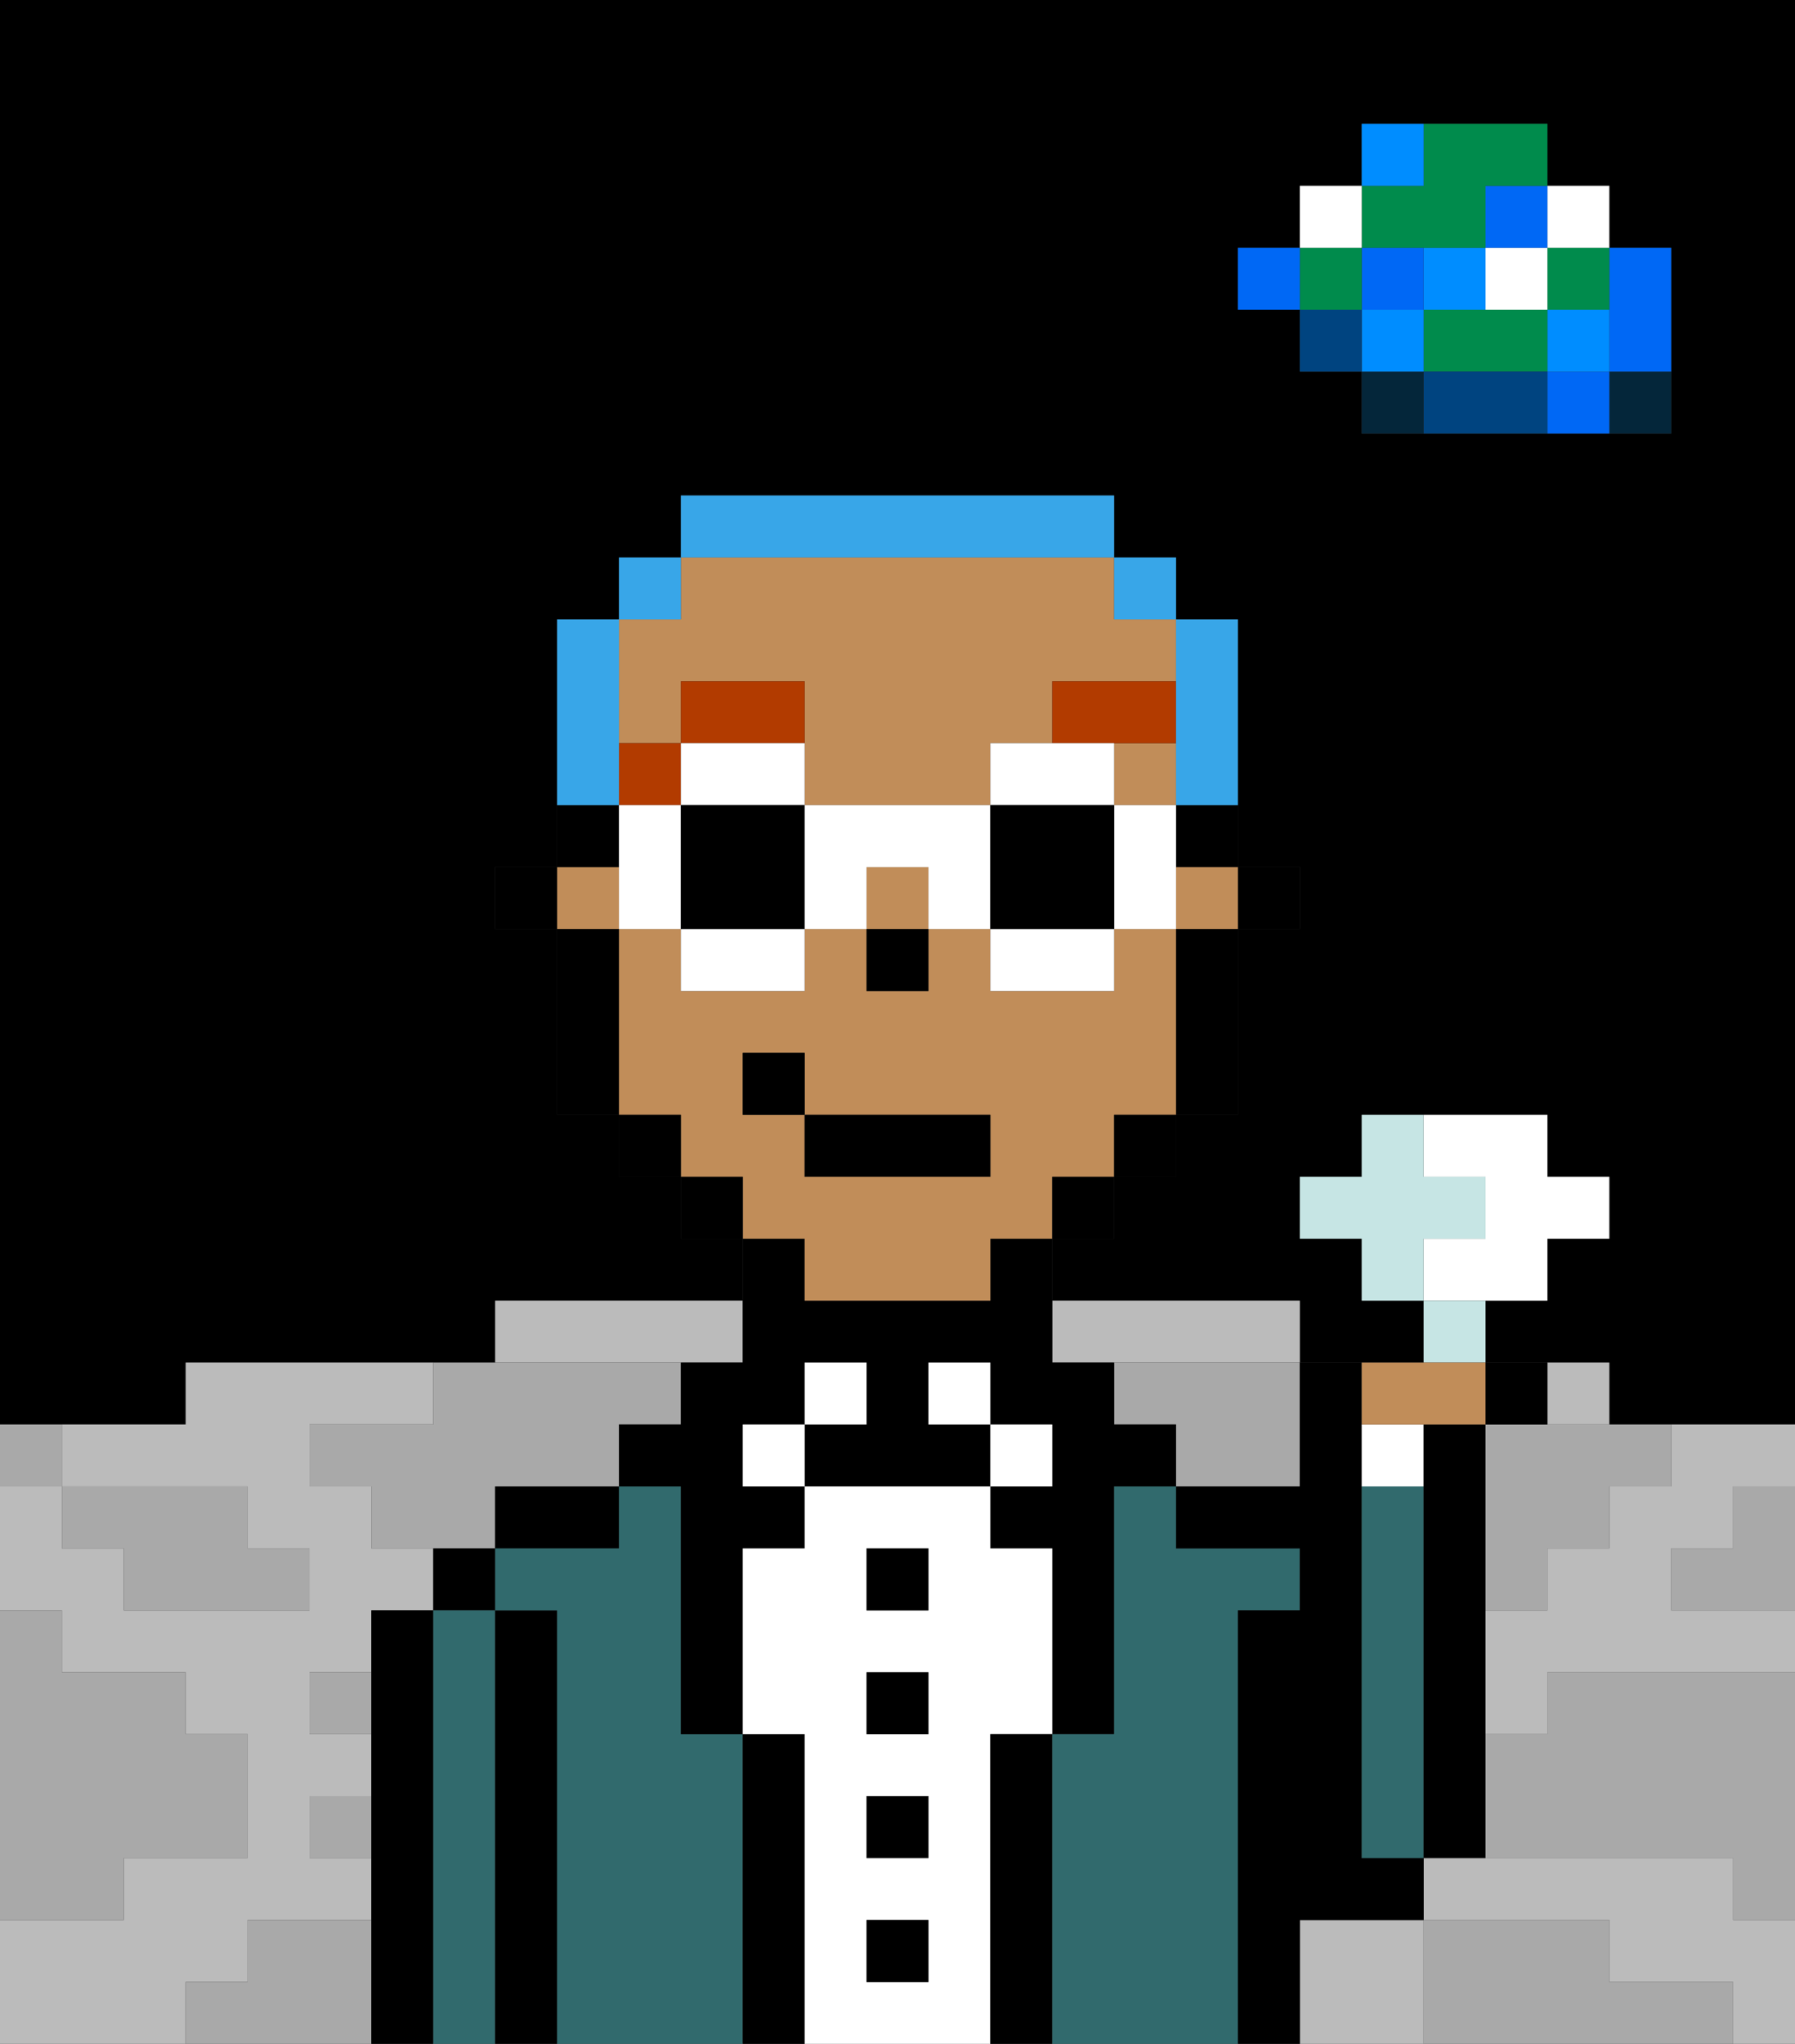 <svg xmlns="http://www.w3.org/2000/svg" viewBox="0 0 29 33"><rect x="0" y="0" width="29" height="33" fill="#333333" stroke="none"/><defs><style>polygon,rect,path{shape-rendering:crispedges;}polygon,rect,path{shape-rendering:crispedges;}.kb192-1{fill:#a9a9a9;}.kb192-2{fill:#bbbbbb;}.kb192-3{fill:#04263a;}.kb192-4{fill:#0068f5;}.kb192-5{fill:#008dff;}.kb192-6{fill:#008b4c;}.kb192-7{fill:#ffffff;}.kb192-8{fill:#004480;}.kb192-9{fill:#000000;}.kb192-10{fill:#316a6d;}.kb192-11{fill:#c18d59;}.kb192-12{fill:#b23b00;}.kb192-13{fill:#38a6e8;}.kb192-14{fill:#c6e5e4;}</style></defs><polygon class="kb192-1" points="28 25 27 25 27 26 28 26 29 26 29 25 29 24 28 24 28 25"/><path class="kb192-9" d="M27,0H0V23H3V22H8V21h4V20H11V19H10V18H9V15H8V14H9V10h1V9h1V8h7V9h1v1h1v4h1v1H20v3H19v1H18v1H17v1h4v1h2V21H22V20H21V19h1V18h3v1h1v1H25v1H24v1h2v1h3V0H27Zm0,5V7H22V6H21V5H20V4h1V3h1V2h3V3h1V4h1Z"/><polygon class="kb192-1" points="27 32 26 32 26 31 25 31 24 31 23 31 23 32 23 33 24 33 25 33 26 33 27 33 28 33 28 32 27 32"/><polygon class="kb192-1" points="27 27 26 27 25 27 25 28 24 28 24 29 24 30 25 30 26 30 27 30 28 30 28 31 29 31 29 30 29 29 29 28 29 27 28 27 27 27"/><polygon class="kb192-2" points="27 23 27 24 26 24 26 25 25 25 25 26 24 26 24 27 24 28 25 28 25 27 26 27 27 27 28 27 29 27 29 26 28 26 27 26 27 25 28 25 28 24 29 24 29 23 28 23 27 23"/><polygon class="kb192-2" points="23 31 22 31 21 31 21 32 21 33 22 33 23 33 23 32 23 31"/><polygon class="kb192-2" points="28 30 27 30 26 30 25 30 24 30 23 30 23 31 24 31 25 31 26 31 26 32 27 32 28 32 28 33 29 33 29 32 29 31 28 31 28 30"/><polygon class="kb192-2" points="18 22 19 22 20 22 21 22 21 21 20 21 19 21 18 21 17 21 17 22 18 22"/><rect class="kb192-2" x="25" y="22" width="1" height="1"/><polygon class="kb192-2" points="10 22 11 22 12 22 12 21 11 21 10 21 9 21 8 21 8 22 9 22 10 22"/><polygon class="kb192-2" points="4 32 4 31 5 31 6 31 6 30 5 30 5 29 6 29 6 28 5 28 5 27 6 27 6 26 7 26 7 25 6 25 6 24 5 24 5 23 6 23 7 23 7 22 6 22 5 22 4 22 3 22 3 23 2 23 1 23 1 24 2 24 3 24 4 24 4 25 5 25 5 26 4 26 3 26 2 26 2 25 1 25 1 24 0 24 0 25 0 26 1 26 1 27 2 27 3 27 3 28 4 28 4 29 4 30 3 30 2 30 2 31 1 31 0 31 0 32 0 33 1 33 2 33 3 33 3 32 4 32"/><rect class="kb192-3" x="26" y="6" width="1" height="1"/><polygon class="kb192-4" points="26 5 26 6 27 6 27 5 27 4 26 4 26 5"/><rect class="kb192-4" x="25" y="6" width="1" height="1"/><rect class="kb192-5" x="25" y="5" width="1" height="1"/><rect class="kb192-6" x="25" y="4" width="1" height="1"/><rect class="kb192-7" x="25" y="3" width="1" height="1"/><polygon class="kb192-1" points="24 23 24 24 24 25 24 26 25 26 25 25 26 25 26 24 27 24 27 23 26 23 25 23 24 23"/><polygon class="kb192-6" points="24 5 23 5 23 6 24 6 25 6 25 5 24 5"/><rect class="kb192-7" x="24" y="4" width="1" height="1"/><rect class="kb192-4" x="24" y="3" width="1" height="1"/><polygon class="kb192-8" points="24 6 23 6 23 7 24 7 25 7 25 6 24 6"/><rect class="kb192-5" x="23" y="4" width="1" height="1"/><rect class="kb192-3" x="22" y="6" width="1" height="1"/><rect class="kb192-5" x="22" y="5" width="1" height="1"/><rect class="kb192-4" x="22" y="4" width="1" height="1"/><polygon class="kb192-6" points="23 4 24 4 24 3 25 3 25 2 24 2 23 2 23 3 22 3 22 4 23 4"/><rect class="kb192-5" x="22" y="2" width="1" height="1"/><rect class="kb192-8" x="21" y="5" width="1" height="1"/><rect class="kb192-6" x="21" y="4" width="1" height="1"/><rect class="kb192-7" x="21" y="3" width="1" height="1"/><rect class="kb192-4" x="20" y="4" width="1" height="1"/><polygon class="kb192-1" points="19 22 18 22 18 23 19 23 19 24 20 24 21 24 21 23 21 22 20 22 19 22"/><rect class="kb192-1" x="5" y="27" width="1" height="1"/><polygon class="kb192-1" points="6 23 5 23 5 24 6 24 6 25 7 25 8 25 8 24 9 24 10 24 10 23 11 23 11 22 10 22 9 22 8 22 7 22 7 23 6 23"/><polygon class="kb192-1" points="6 31 5 31 4 31 4 32 3 32 3 33 4 33 5 33 6 33 6 32 6 31"/><rect class="kb192-1" x="5" y="29" width="1" height="1"/><polygon class="kb192-1" points="2 31 2 30 3 30 4 30 4 29 4 28 3 28 3 27 2 27 1 27 1 26 0 26 0 27 0 28 0 29 0 30 0 31 1 31 2 31"/><polygon class="kb192-1" points="2 25 2 26 3 26 4 26 5 26 5 25 4 25 4 24 3 24 2 24 1 24 1 25 2 25"/><rect class="kb192-1" y="23" width="1" height="1"/><polygon class="kb192-9" points="7 31 7 30 7 29 7 28 7 27 7 26 6 26 6 27 6 28 6 29 6 30 6 31 6 32 6 33 7 33 7 32 7 31"/><rect class="kb192-9" x="7" y="25" width="1" height="1"/><polygon class="kb192-10" points="8 31 8 30 8 29 8 28 8 27 8 26 7 26 7 27 7 28 7 29 7 30 7 31 7 32 7 33 8 33 8 32 8 31"/><polygon class="kb192-9" points="9 31 9 30 9 29 9 28 9 27 9 26 8 26 8 27 8 28 8 29 8 30 8 31 8 32 8 33 9 33 9 32 9 31"/><polygon class="kb192-9" points="8 24 8 25 9 25 10 25 10 24 9 24 8 24"/><polygon class="kb192-10" points="12 31 12 30 12 29 12 28 11 28 11 27 11 26 11 25 11 24 10 24 10 25 9 25 8 25 8 26 9 26 9 27 9 28 9 29 9 30 9 31 9 32 9 33 10 33 11 33 12 33 12 32 12 31"/><polygon class="kb192-9" points="11 22 11 23 10 23 10 24 11 24 11 25 11 26 11 27 11 28 12 28 12 27 12 26 12 25 13 25 13 24 12 24 12 23 13 23 13 22 14 22 14 23 13 23 13 24 14 24 15 24 16 24 16 23 15 23 15 22 16 22 16 23 17 23 17 24 16 24 16 25 17 25 17 26 17 27 17 28 18 28 18 27 18 26 18 25 18 24 19 24 19 23 18 23 18 22 17 22 17 21 17 20 16 20 16 21 15 21 14 21 13 21 13 20 12 20 12 21 12 22 11 22"/><rect class="kb192-7" x="12" y="23" width="1" height="1"/><polygon class="kb192-9" points="13 31 13 30 13 29 13 28 12 28 12 29 12 30 12 31 12 32 12 33 13 33 13 32 13 31"/><rect class="kb192-7" x="13" y="22" width="1" height="1"/><path class="kb192-7" d="M16,31V28h1V25H16V24H13v1H12v3h1v5h3V31Zm-2-6h1v1H14Zm0,2h1v1H14Zm1,2v1H14V29Zm-1,3V31h1v1Z"/><rect class="kb192-9" x="14" y="25" width="1" height="1"/><rect class="kb192-9" x="14" y="27" width="1" height="1"/><rect class="kb192-9" x="14" y="29" width="1" height="1"/><rect class="kb192-9" x="14" y="31" width="1" height="1"/><rect class="kb192-7" x="15" y="22" width="1" height="1"/><rect class="kb192-7" x="16" y="23" width="1" height="1"/><polygon class="kb192-9" points="17 31 17 30 17 29 17 28 16 28 16 29 16 30 16 31 16 32 16 33 17 33 17 32 17 31"/><polygon class="kb192-10" points="20 31 20 30 20 29 20 28 20 27 20 26 21 26 21 25 20 25 19 25 19 24 18 24 18 25 18 26 18 27 18 28 17 28 17 29 17 30 17 31 17 32 17 33 18 33 19 33 20 33 20 32 20 31"/><polygon class="kb192-9" points="21 31 22 31 23 31 23 30 22 30 22 29 22 28 22 27 22 26 22 25 22 24 22 23 22 22 21 22 21 23 21 24 20 24 19 24 19 25 20 25 21 25 21 26 20 26 20 27 20 28 20 29 20 30 20 31 20 32 20 33 21 33 21 32 21 31"/><rect class="kb192-7" x="22" y="23" width="1" height="1"/><polygon class="kb192-10" points="23 28 23 27 23 26 23 25 23 24 22 24 22 25 22 26 22 27 22 28 22 29 22 30 23 30 23 29 23 28"/><polygon class="kb192-9" points="24 24 24 23 23 23 23 24 23 25 23 26 23 27 23 28 23 29 23 30 24 30 24 29 24 28 24 27 24 26 24 25 24 24"/><rect class="kb192-9" x="20" y="14" width="1" height="1"/><rect class="kb192-9" x="19" y="13" width="1" height="1"/><rect class="kb192-11" x="18" y="12" width="1" height="1"/><rect class="kb192-11" x="9" y="14" width="1" height="1"/><rect class="kb192-11" x="14" y="14" width="1" height="1"/><path class="kb192-11" d="M13,21h3V20h1V19h1V18h1V15H18v1H16V15H15v1H14V15H13v1H11V15H10v3h1v1h1v1h1Zm-1-3V17h1v1h3v1H13V18Z"/><polygon class="kb192-11" points="10 12 11 12 11 11 13 11 13 12 13 13 14 13 15 13 16 13 16 12 17 12 17 11 19 11 19 10 18 10 18 9 17 9 16 9 15 9 14 9 13 9 12 9 11 9 11 10 10 10 10 11 10 12"/><rect class="kb192-11" x="19" y="14" width="1" height="1"/><polygon class="kb192-9" points="19 16 19 17 19 18 20 18 20 17 20 16 20 15 19 15 19 16"/><rect class="kb192-9" x="18" y="18" width="1" height="1"/><rect class="kb192-9" x="17" y="19" width="1" height="1"/><rect class="kb192-9" x="11" y="19" width="1" height="1"/><rect class="kb192-9" x="10" y="18" width="1" height="1"/><rect class="kb192-9" x="9" y="13" width="1" height="1"/><polygon class="kb192-9" points="10 16 10 15 9 15 9 16 9 17 9 18 10 18 10 17 10 16"/><rect class="kb192-9" x="8" y="14" width="1" height="1"/><rect class="kb192-9" x="14" y="15" width="1" height="1"/><rect class="kb192-12" x="10" y="12" width="1" height="1"/><polygon class="kb192-12" points="13 12 13 11 11 11 11 12 12 12 13 12"/><polygon class="kb192-12" points="19 12 19 11 17 11 17 12 18 12 19 12"/><rect class="kb192-9" x="13" y="18" width="3" height="1"/><rect class="kb192-9" x="12" y="17" width="1" height="1"/><polygon class="kb192-13" points="19 12 19 13 20 13 20 12 20 11 20 10 19 10 19 11 19 12"/><rect class="kb192-13" x="18" y="9" width="1" height="1"/><polygon class="kb192-13" points="13 9 14 9 15 9 16 9 17 9 18 9 18 8 17 8 16 8 15 8 14 8 13 8 12 8 11 8 11 9 12 9 13 9"/><rect class="kb192-13" x="10" y="9" width="1" height="1"/><polygon class="kb192-13" points="10 12 10 11 10 10 9 10 9 11 9 12 9 13 10 13 10 12"/><polygon class="kb192-7" points="12 13 13 13 13 12 12 12 11 12 11 13 12 13"/><polygon class="kb192-7" points="11 15 11 16 12 16 13 16 13 15 12 15 11 15"/><polygon class="kb192-7" points="11 13 10 13 10 14 10 15 11 15 11 14 11 13"/><polygon class="kb192-9" points="13 13 12 13 11 13 11 14 11 15 12 15 13 15 13 14 13 13"/><polygon class="kb192-7" points="19 13 18 13 18 14 18 15 19 15 19 14 19 13"/><polygon class="kb192-7" points="18 13 18 12 17 12 16 12 16 13 17 13 18 13"/><polygon class="kb192-7" points="16 15 16 16 17 16 18 16 18 15 17 15 16 15"/><polygon class="kb192-7" points="16 13 15 13 14 13 13 13 13 14 13 15 14 15 14 14 15 14 15 15 16 15 16 14 16 13"/><polygon class="kb192-9" points="18 13 17 13 16 13 16 14 16 15 17 15 18 15 18 14 18 13"/><polygon class="kb192-7" points="25 21 25 20 26 20 26 19 25 19 25 18 24 18 23 18 23 19 24 19 24 20 23 20 23 21 24 21 25 21"/><polygon class="kb192-14" points="24 20 24 19 23 19 23 18 22 18 22 19 21 19 21 20 22 20 22 21 23 21 23 20 24 20"/><rect class="kb192-14" x="23" y="21" width="1" height="1"/><polygon class="kb192-11" points="23 23 24 23 24 22 23 22 22 22 22 23 23 23"/><rect class="kb192-9" x="24" y="22" width="1" height="1"/></svg>